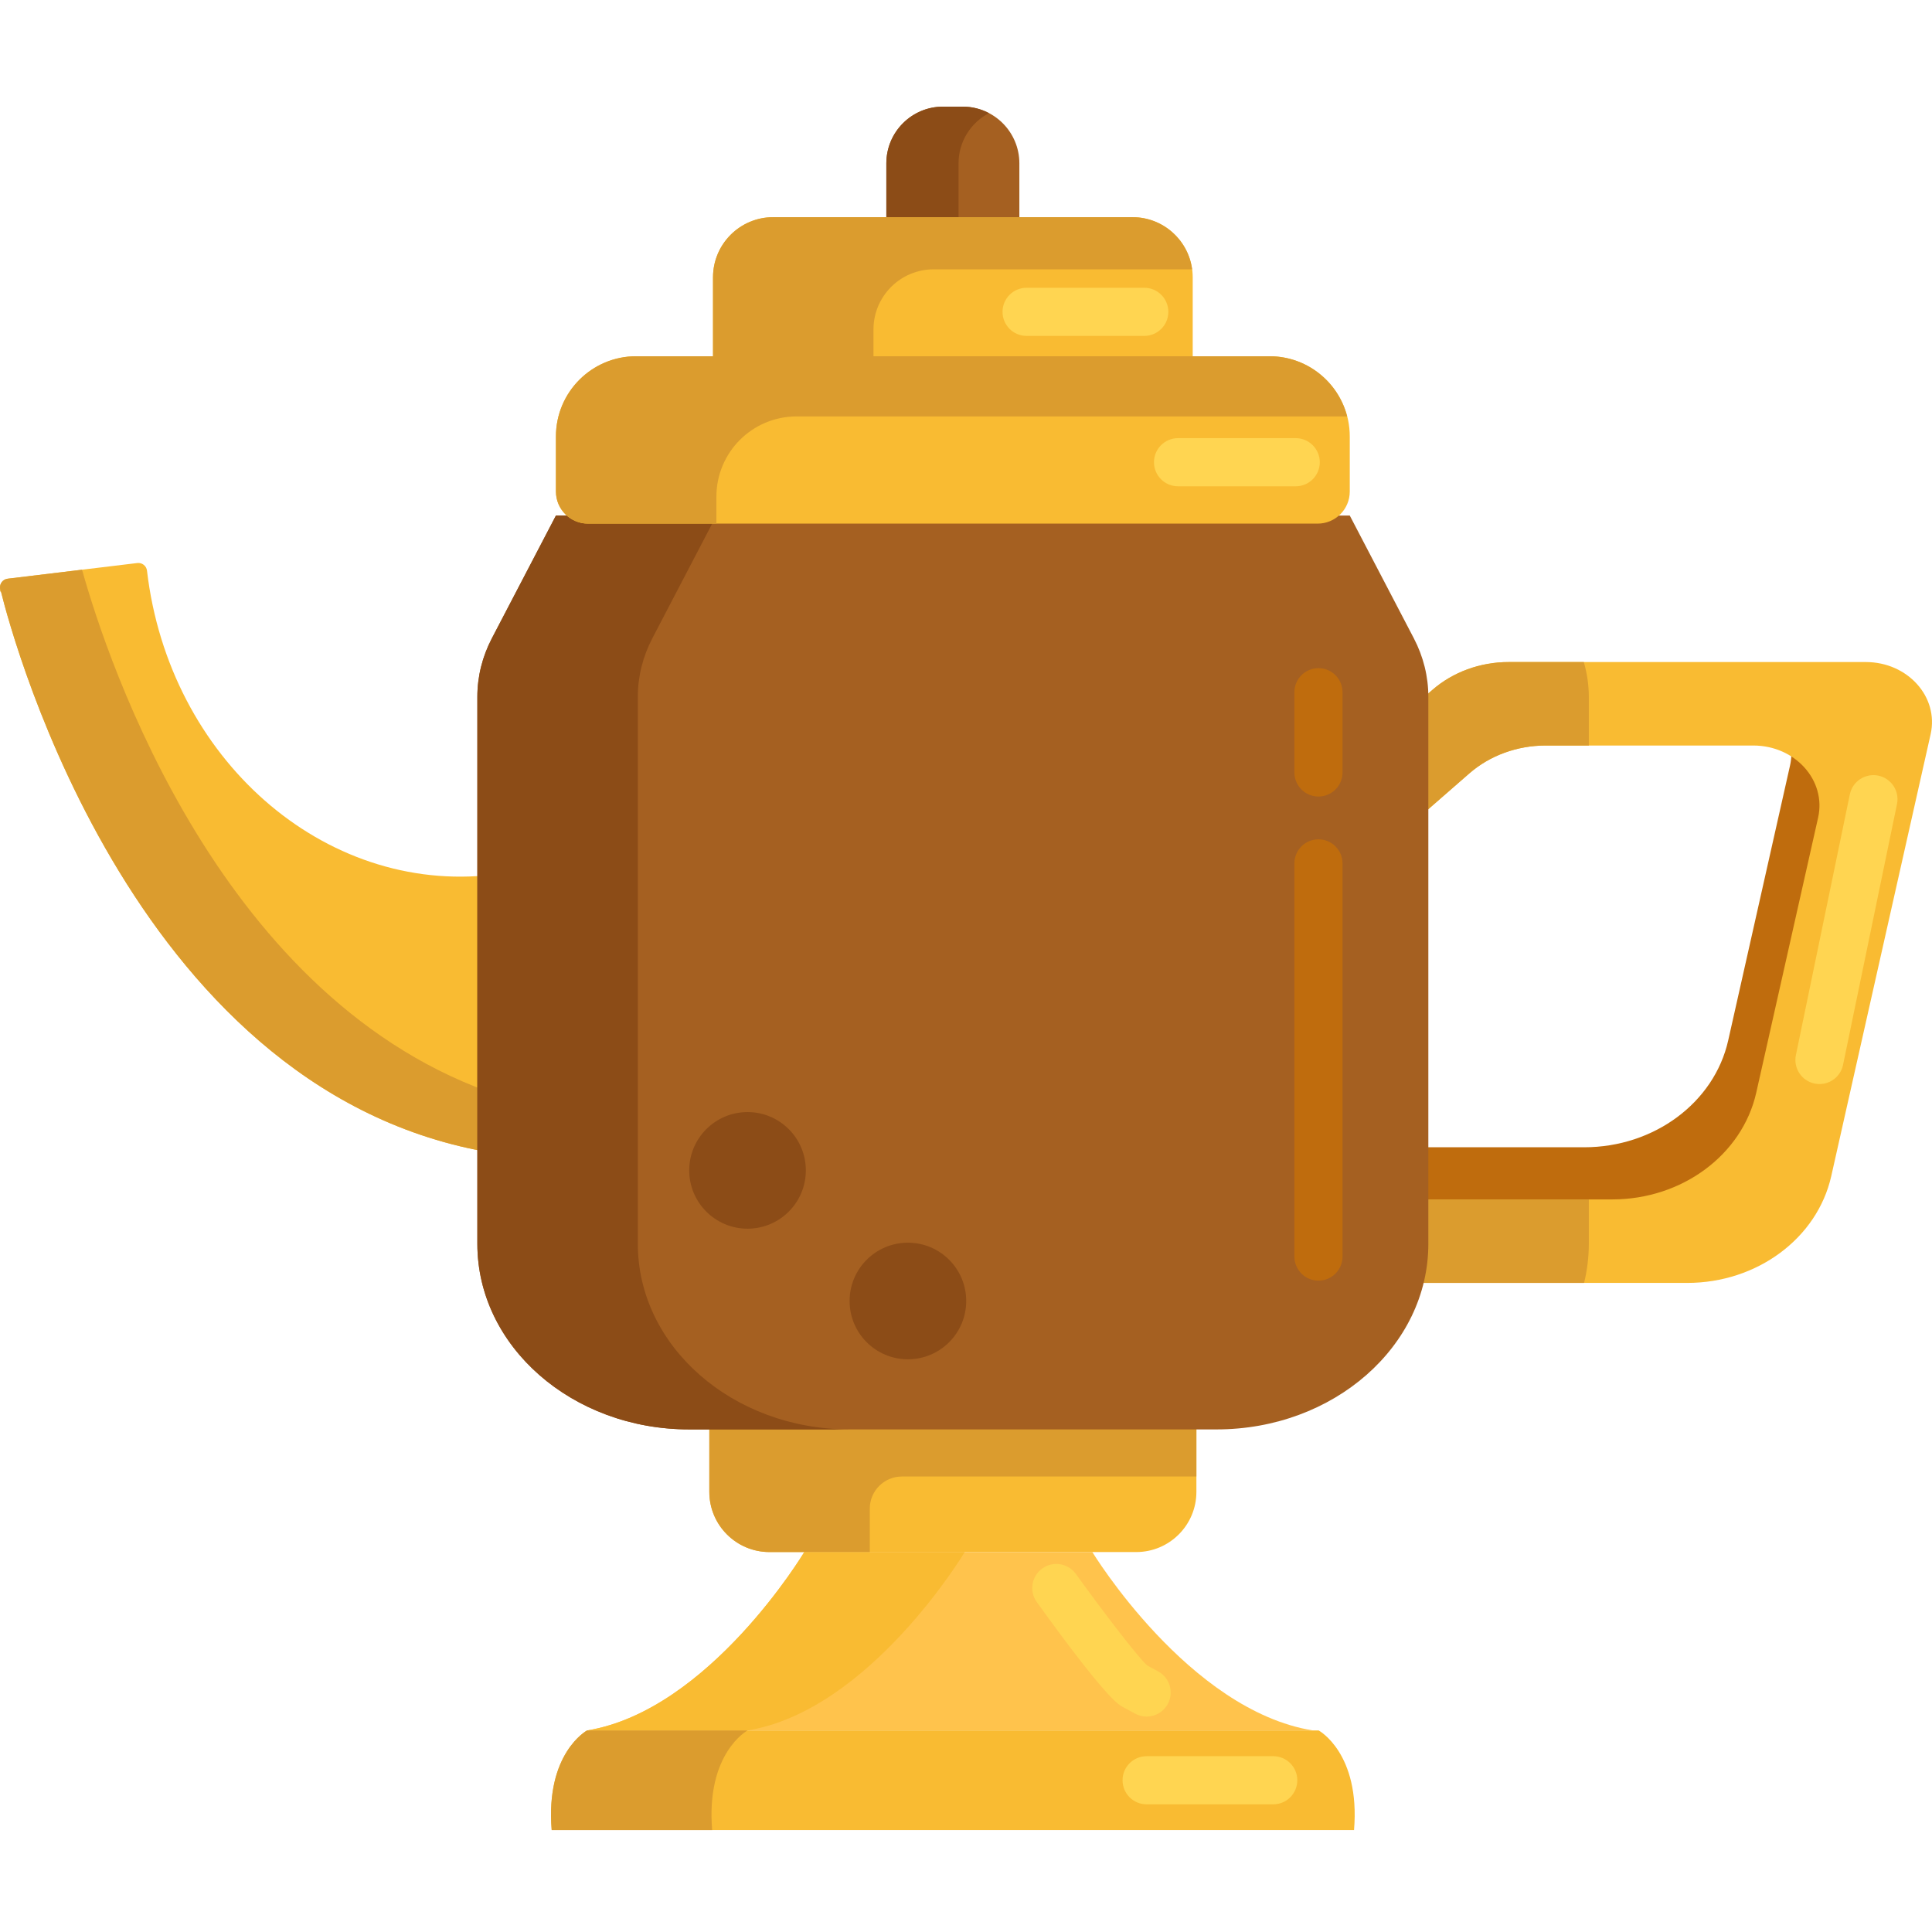 <svg height="481pt" viewBox="0 -26 481.579 481" width="481pt" xmlns="http://www.w3.org/2000/svg"><path d="m283.215 360.582h-91.406c-8.281 0-15-6.715-15-15v-31.828h121.41v31.828c-.004 8.285-6.719 15-15.004 15zm0 0" fill="#f9bb32"/><path d="m272.285 360.582h-71.809s-23.633 39.477-54.145 44.469h180.949c-30.988-4.992-54.996-44.469-54.996-44.469zm0 0" fill="#ffc34c"/><path d="m328.695 405.051h-182.363s-10.406 5.621-8.816 24.828h199.996c1.586-19.207-8.816-24.828-8.816-24.828zm0 0" fill="#f9bb32"/><path d="m240.477 360.582h-40s-23.633 39.477-54.145 44.469h40c30.512-4.992 54.145-44.469 54.145-44.469zm0 0" fill="#f9bb32"/><path d="m285.809 401.594c-.965 0-1.945-.234-2.852-.727l-3.062-1.656c-1.168-.629-4.27-2.309-21.457-26.156-1.938-2.688-1.328-6.438 1.359-8.375 2.691-1.938 6.441-1.328 8.379 1.359 6.836 9.488 15.438 20.719 17.754 22.797l2.734 1.477c2.914 1.578 4 5.219 2.426 8.133-1.086 2.008-3.152 3.148-5.281 3.148zm-.207-12.938.07.035c-.027-.012-.047-.023-.07-.035zm0 0" fill="#ffd551"/><path d="m317.371 423.465h-31.559c-3.316 0-6-2.684-6-6 0-3.312 2.684-6 6-6h31.559c3.316 0 6 2.688 6 6 0 3.316-2.684 6-6 6zm0 0" fill="#ffd551"/><path d="m224.809 341.754h73.406v-28h-121.406v31.828c0 8.285 6.715 15 15 15h25v-10.828c0-4.418 3.582-8 8-8zm0 0" fill="#db9c2e"/><path d="m446.387 159.543c.234 1.609.184 3.285-.195 4.984l-15.414 68.531c-3.484 15.496-18.488 26.625-35.891 26.625h-61.617v-83.523l19.043-16.617h-33.062l-8.879 7.75v113.203h103.203c17.406 0 32.41-11.129 35.895-26.629l21.211-94.324zm0 0" fill="#bf6c0d"/><path d="m357.023 145.691-39.652 34.602v113.203h103.203c17.406 0 32.41-11.129 35.895-26.629l24.77-110.148c2.09-9.289-5.719-17.984-16.152-17.984h-89.031c-7.094 0-13.914 2.492-19.031 6.957zm44.863 126.992h-61.617v-83.523l25.969-22.656c5.117-4.465 11.934-6.961 19.027-6.961h51.773c10.434 0 18.242 8.695 16.152 17.984l-15.414 68.531c-3.484 15.496-18.488 26.625-35.891 26.625zm0 0" fill="#f9bb32"/><path d="m357.023 145.691-39.652 34.602v113.203h77.484c.766-3.141 1.18-6.398 1.18-9.738v-11.074h-55.766v-83.523l25.969-22.656c5.117-4.465 11.934-6.961 19.027-6.961h10.77v-12.16c0-2.926-.43-5.828-1.25-8.648h-18.73c-7.094 0-13.914 2.492-19.031 6.957zm0 0" fill="#db9c2e"/><path d="m254.09 58.633h-33.156v-44.211c0-7.805 6.328-14.133 14.133-14.133h4.891c7.805 0 14.133 6.328 14.133 14.133zm0 0" fill="#a56021"/><path d="m246.512 1.91c-1.957-1.031-4.188-1.621-6.555-1.621h-4.891c-7.805 0-14.133 6.328-14.133 14.133v44.211h18v-44.211c0-5.438 3.078-10.152 7.578-12.512zm0 0" fill="#8c4c17"/><path d="m297.301 80.477h-119.574v-37.633c0-8.281 6.715-15 15-15h89.574c8.281 0 15 6.719 15 15zm0 0" fill="#f9bb32"/><path d="m217.727 55.844c0-8.281 6.715-15 15-15h64.422c-.977-7.336-7.246-13-14.848-13h-89.574c-8.285 0-15 6.719-15 15v37.633h40zm0 0" fill="#db9c2e"/><path d="m186.332 405.051h-40s-10.406 5.621-8.816 24.828h40c-1.59-19.207 8.816-24.828 8.816-24.828zm0 0" fill="#db9c2e"/><path d="m122.898 191.746c-42.191 4.957-80.785-28.973-86.258-75.801-.145-1.188-1.227-2.035-2.414-1.891l-32.32 3.906c-1.188.141-2.035 1.223-1.891 2.41l.098.793.125-.016c3.027 12.203 33.906 127.215 124.875 140.289l-1.102-69.84c-.367.051-.738.105-1.113.148zm0 0" fill="#f9bb32"/><path d="m20.449 115.719-18.539 2.242c-1.188.145-2.039 1.223-1.895 2.41l.098.797.125-.016c3.027 12.203 33.906 127.211 124.875 140.285l-.227-14.512c-69.812-22.961-98.055-108.422-104.438-131.207zm0 0" fill="#db9c2e"/><path d="m336.449 102.219h-197.875l-15.961 30.586c-2.387 4.574-3.625 9.547-3.625 14.578v136.371c0 25.547 23.633 46.258 52.785 46.258h131.477c29.152 0 52.785-20.711 52.785-46.258v-136.371c0-5.031-1.234-10.004-3.621-14.578zm0 0" fill="#a56021"/><path d="m158.988 283.754v-136.371c0-5.031 1.238-10.004 3.625-14.578l15.961-30.586h-40l-15.961 30.586c-2.387 4.574-3.625 9.547-3.625 14.578v136.371c0 25.547 23.633 46.258 52.789 46.258h40c-29.156 0-52.789-20.711-52.789-46.258zm0 0" fill="#8c4c17"/><path d="m328.449 104.23h-181.875c-4.418 0-8-3.582-8-8v-13.723c0-11.047 8.953-20 20-20h157.875c11.047 0 20 8.953 20 20v13.723c0 4.418-3.582 8-8 8zm0 0" fill="#f9bb32"/><path d="m178.574 97.508c0-11.047 8.953-20 20-20h137.223c-2.227-8.621-10.031-15-19.348-15h-157.875c-11.047 0-20 8.953-20 20v13.723c0 4.418 3.582 8 8 8h32zm0 0" fill="#db9c2e"/><path d="m328.645 172.258c-3.312 0-6-2.688-6-6v-20c0-3.312 2.688-6 6-6s6 2.688 6 6v20c0 3.312-2.688 6-6 6zm0 0" fill="#bf6c0d"/><path d="m328.645 292.926c-3.312 0-6-2.688-6-6v-98c0-3.312 2.688-6 6-6s6 2.688 6 6v98c0 3.312-2.688 6-6 6zm0 0" fill="#bf6c0d"/><g fill="#ffd551"><path d="m453.535 243.926c-.402 0-.812-.043-1.223-.125-3.242-.672-5.328-3.848-4.66-7.094l13.449-65c.672-3.242 3.844-5.32 7.094-4.66 3.242.672 5.328 3.848 4.66 7.094l-13.449 65c-.586 2.836-3.086 4.785-5.871 4.785zm0 0"/><path d="m322.977 94.926h-29.332c-3.312 0-6-2.688-6-6s2.688-6 6-6h29.332c3.312 0 6 2.688 6 6s-2.684 6-6 6zm0 0"/><path d="m285.227 57.441h-29.332c-3.316 0-6-2.688-6-6s2.684-6 6-6h29.332c3.312 0 6 2.688 6 6s-2.688 6-6 6zm0 0"/></g><path d="m200.867 265.445c0 8.027-6.508 14.535-14.535 14.535-8.027 0-14.535-6.508-14.535-14.535 0-8.027 6.508-14.535 14.535-14.535 8.027 0 14.535 6.508 14.535 14.535zm0 0" fill="#8c4c17"/><path d="m240.844 298c0 8.027-6.508 14.535-14.535 14.535s-14.535-6.508-14.535-14.535 6.508-14.531 14.535-14.531 14.535 6.504 14.535 14.531zm0 0" fill="#8c4c17"/></svg>